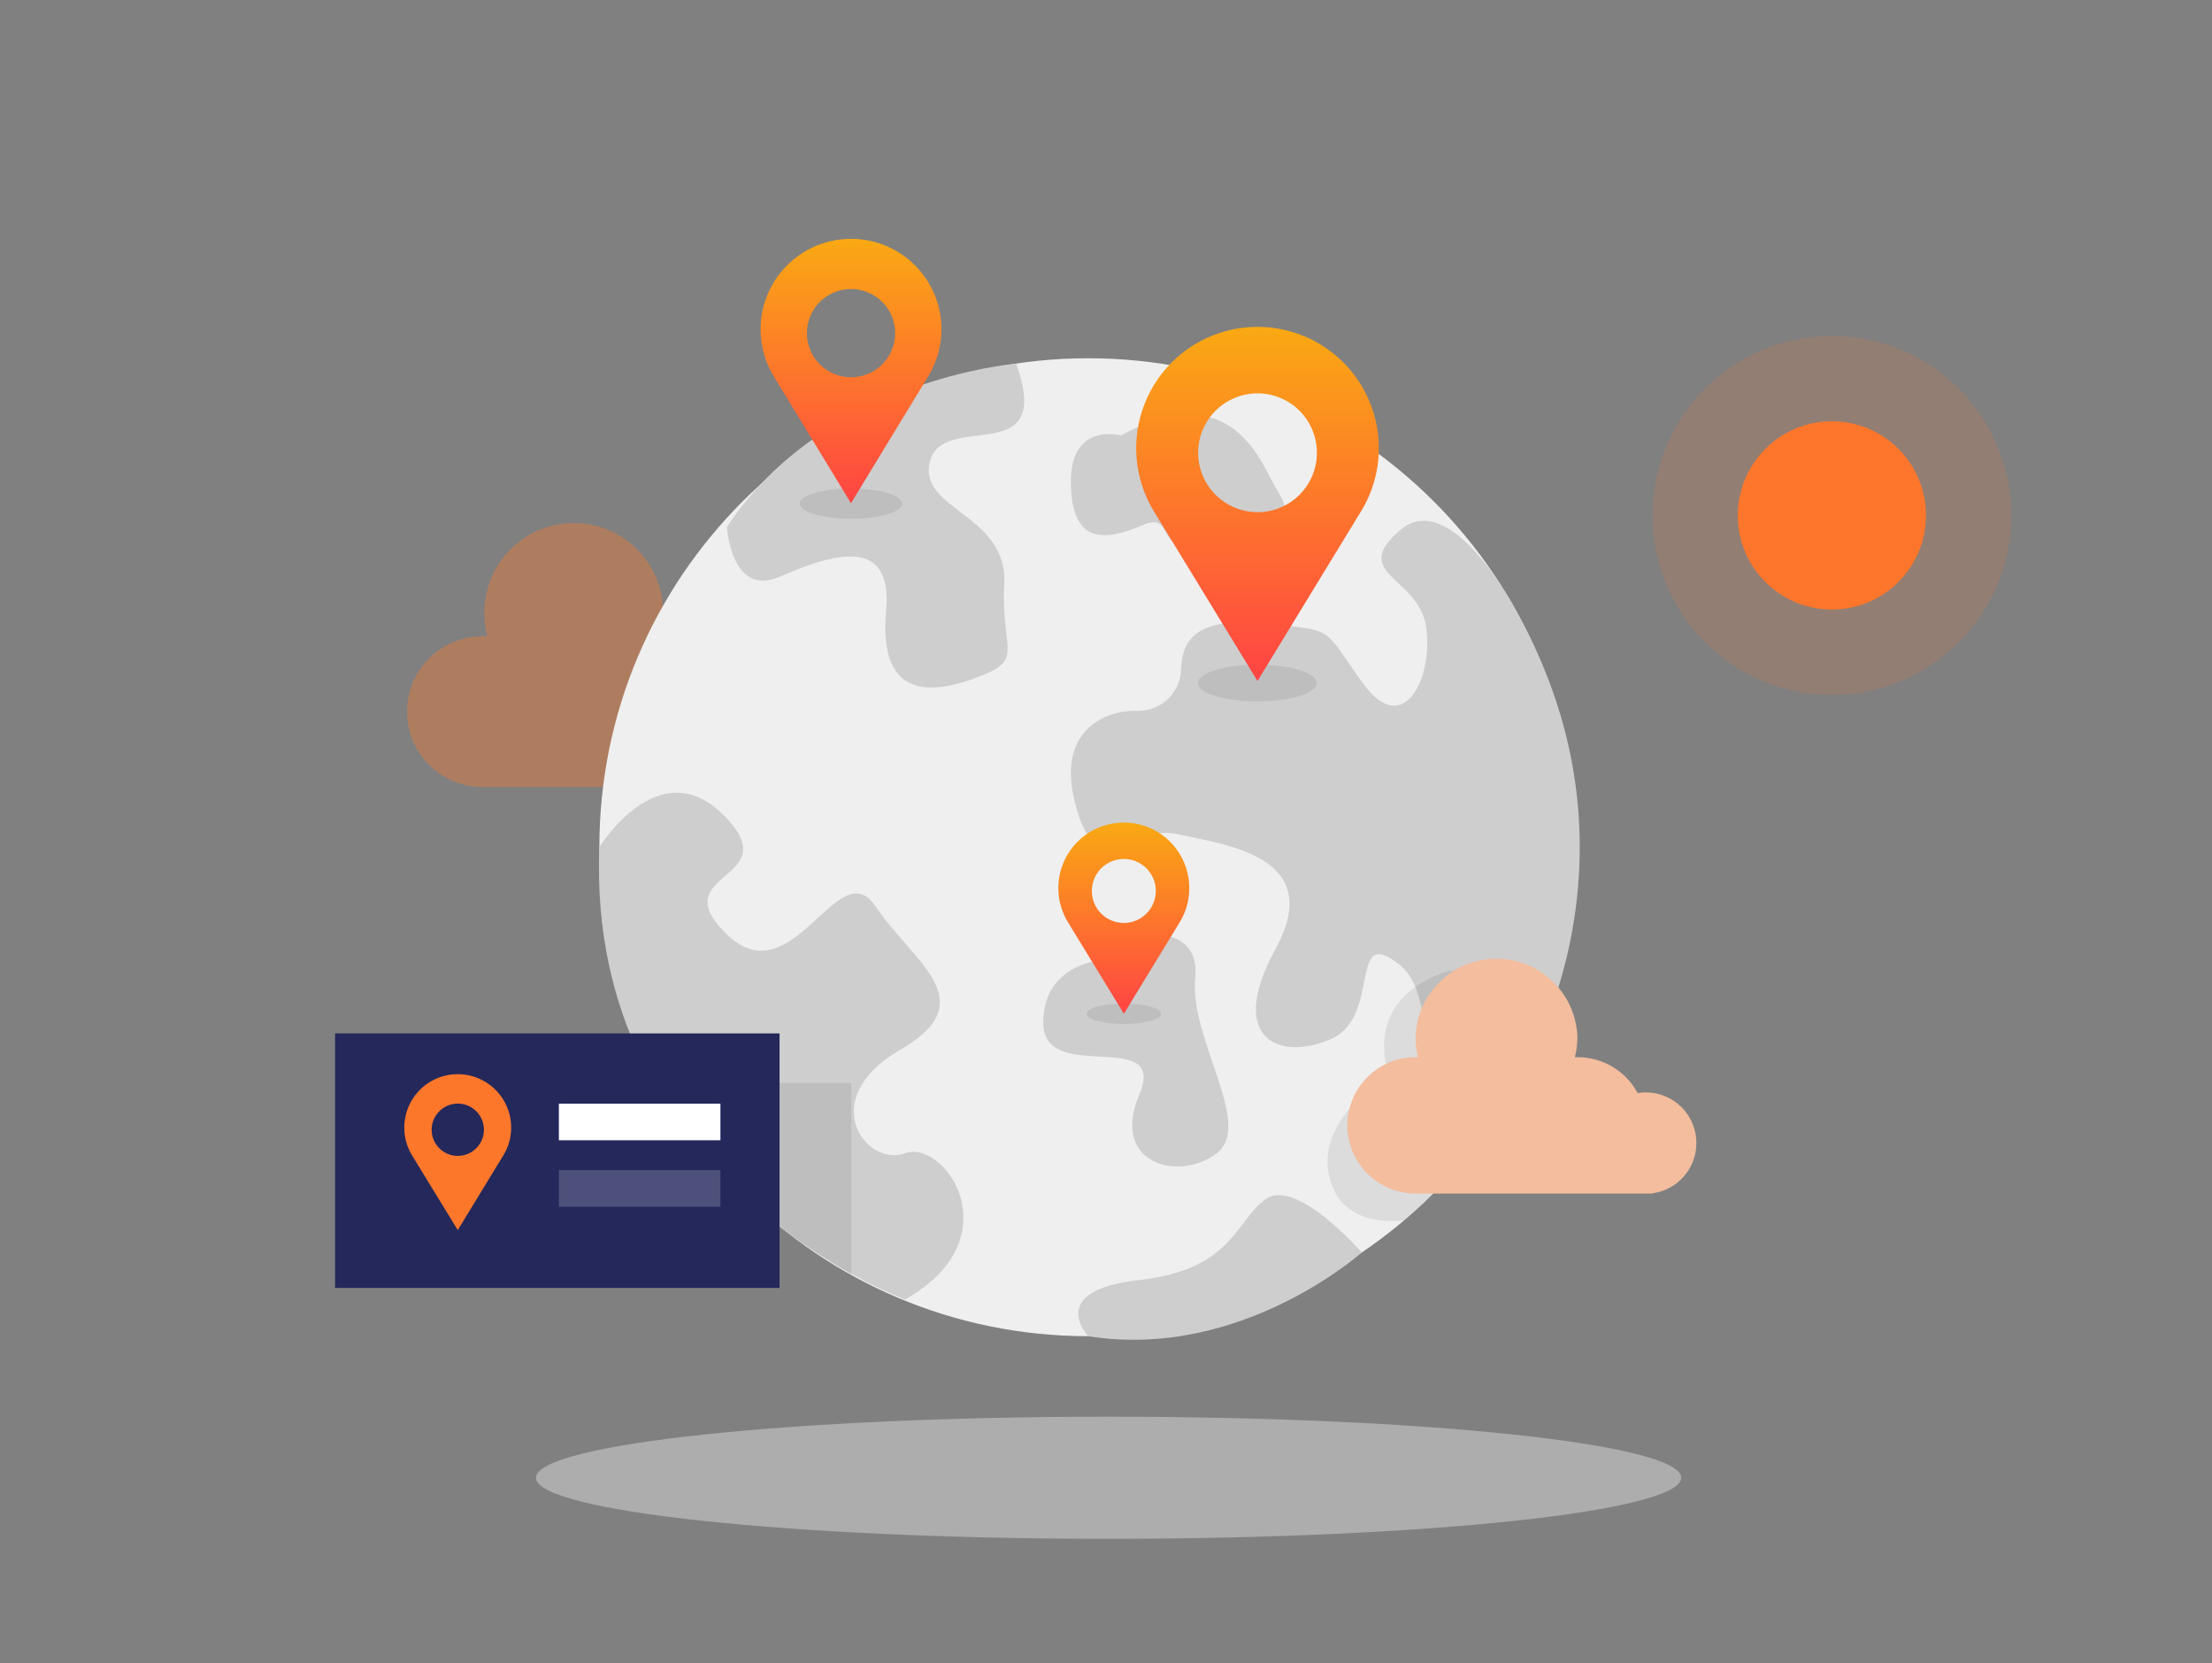 <svg width="290" height="218" viewBox="0 0 290 218" fill="none" xmlns="http://www.w3.org/2000/svg">
<rect x="0" y="0" width="290" height="218" fill="#808080" stroke="none"/>
<path opacity="0.45" d="M145.341 201.688C186.802 201.688 220.412 198.104 220.412 193.684C220.412 189.263 186.802 185.679 145.341 185.679C103.88 185.679 70.27 189.263 70.27 193.684C70.27 198.104 103.88 201.688 145.341 201.688Z" fill="#E6E6E6"/>
<path d="M240.167 79.891C246.98 79.891 252.503 74.368 252.503 67.555C252.503 60.742 246.98 55.219 240.167 55.219C233.354 55.219 227.831 60.742 227.831 67.555C227.831 74.368 233.354 79.891 240.167 79.891Z" fill="#FD772B"/>
<path opacity="0.15" d="M240.167 91.07C253.154 91.07 263.682 80.542 263.682 67.555C263.682 54.568 253.154 44.04 240.167 44.04C227.18 44.04 216.652 54.568 216.652 67.555C216.652 80.542 227.18 91.07 240.167 91.07Z" fill="#FD772B"/>
<path opacity="0.37" d="M104.125 95.821C104.125 93.878 103.353 92.015 101.979 90.641C100.606 89.268 98.743 88.496 96.8 88.496C96.405 88.496 96.011 88.53 95.621 88.597C94.779 87.028 93.528 85.716 92 84.8C90.472 83.885 88.725 83.4 86.944 83.398H86.583C86.821 82.472 86.942 81.52 86.944 80.564C86.983 79 86.709 77.445 86.137 75.989C85.566 74.534 84.709 73.207 83.617 72.088C82.525 70.968 81.22 70.079 79.779 69.471C78.338 68.864 76.79 68.551 75.227 68.551C73.663 68.551 72.115 68.864 70.674 69.471C69.233 70.079 67.928 70.968 66.836 72.088C65.744 73.207 64.887 74.534 64.316 75.989C63.745 77.445 63.47 79 63.509 80.564C63.511 81.52 63.633 82.472 63.87 83.398H63.509C62.19 83.362 60.877 83.591 59.648 84.072C58.419 84.552 57.298 85.273 56.352 86.194C55.407 87.114 54.655 88.215 54.142 89.43C53.629 90.646 53.364 91.952 53.364 93.272C53.364 94.591 53.629 95.898 54.142 97.113C54.655 98.329 55.407 99.43 56.352 100.35C57.298 101.27 58.419 101.992 59.648 102.472C60.877 102.952 62.19 103.181 63.509 103.146H97.776V103.073C99.533 102.839 101.146 101.974 102.313 100.64C103.481 99.306 104.125 97.594 104.125 95.821Z" fill="#FD772B"/>
<path d="M142.666 175.129C178.06 175.129 206.753 146.436 206.753 111.042C206.753 75.647 178.06 46.954 142.666 46.954C107.271 46.954 78.578 75.647 78.578 111.042C78.578 146.436 107.271 175.129 142.666 175.129Z" fill="#EFEFEF"/>
<path d="M95.303 69.088C95.303 69.088 95.867 78.336 102.209 75.596C108.55 72.855 117.104 69.811 116.179 79.985C115.253 90.159 120.337 91.555 127.502 89.002C134.668 86.45 131.197 85.763 131.66 76.521C132.123 67.28 120.091 66.818 121.956 60.346C123.822 53.874 138.248 61.59 133.222 47.677C133.222 47.641 107.936 49.731 95.303 69.088Z" fill="#CECECE"/>
<path d="M148.653 93.174C147.308 93.176 145.978 93.467 144.755 94.027C142.225 95.235 139.173 98.149 140.908 105.105C143.678 116.233 148.298 107.961 154.307 109.321C160.316 110.68 173.954 112.076 167.251 124.318C160.548 136.56 168.176 139.112 174.648 136.104C181.12 133.096 176.723 121.085 183.426 126.4C190.129 131.715 182.428 148.469 198.756 142.055C198.756 142.055 217.556 113.601 198.756 80.021C198.756 80.021 190.238 63.723 183.535 69.5C176.832 75.278 186.058 75.603 186.984 82.234C187.909 88.865 183.997 96.963 178.654 89.515C173.31 82.067 175.111 82.725 166.556 81.8C159.731 81.077 154.987 81.879 154.85 87.679C154.82 89.13 154.228 90.513 153.199 91.537C152.17 92.56 150.784 93.145 149.332 93.167L148.653 93.174Z" fill="#CECECE"/>
<path d="M146.961 57.07C146.961 57.07 140.308 55.226 140.395 63.31C140.482 71.395 144.878 70.932 149.73 68.857C154.582 66.781 150.453 73.477 159.673 71.633C168.892 69.789 169.608 67.613 167.525 64.402C165.443 61.192 161.972 48.986 146.961 57.07Z" fill="#CECECE"/>
<path d="M78.578 111.042C78.578 111.042 86.395 98.257 94.934 106.898C103.474 115.539 86.669 114.129 95.303 122.474C103.937 130.818 109.91 111.461 114.79 118.8C119.671 126.14 129.165 131.151 118.008 137.601C106.851 144.051 113.525 153.053 118.666 151.152C123.807 149.25 132.933 162.258 118.666 170.306C118.666 170.342 76.792 155.063 78.578 111.042Z" fill="#CECECE"/>
<path d="M145.58 125.706C145.58 125.706 136.801 125.706 136.772 134.029C136.744 142.352 153.172 134.477 149.354 143.494C145.536 152.511 154.51 154.941 159.477 151.188C164.445 147.435 155.862 136.126 156.701 128.143C157.54 120.16 146.556 122.011 145.58 125.706Z" fill="#CECECE"/>
<path d="M142.666 175.129C142.666 175.129 136.997 169.149 149.354 167.768C161.712 166.387 161.979 159.908 165.985 157.131C169.991 154.355 178.531 164.153 178.531 164.153C178.531 164.153 162.695 178.332 142.666 175.129Z" fill="#CECECE"/>
<path opacity="0.08" d="M102.202 141.939H111.602V167.059C111.602 167.059 104.371 162.764 102.202 160.711C100.032 158.657 102.202 141.939 102.202 141.939Z" fill="black"/>
<path opacity="0.08" d="M164.843 91.93C169.144 91.93 172.63 90.852 172.63 89.523C172.63 88.193 169.144 87.115 164.843 87.115C160.542 87.115 157.055 88.193 157.055 89.523C157.055 90.852 160.542 91.93 164.843 91.93Z" fill="black"/>
<path d="M180.772 58.676C180.761 56.226 180.185 53.812 179.087 51.621C177.99 49.431 176.401 47.524 174.445 46.049C172.49 44.573 170.22 43.569 167.812 43.115C165.405 42.662 162.925 42.77 160.567 43.432C158.208 44.093 156.034 45.291 154.214 46.931C152.395 48.571 150.978 50.61 150.076 52.887C149.173 55.164 148.809 57.62 149.011 60.061C149.213 62.502 149.977 64.864 151.241 66.962V66.962L164.865 89.255L178.401 67.071C179.962 64.55 180.784 61.641 180.772 58.676V58.676ZM164.865 67.129C163.324 67.129 161.819 66.672 160.538 65.816C159.257 64.96 158.259 63.744 157.67 62.321C157.08 60.898 156.926 59.332 157.226 57.822C157.527 56.311 158.269 54.923 159.358 53.834C160.447 52.745 161.835 52.003 163.345 51.703C164.856 51.402 166.422 51.556 167.845 52.146C169.268 52.735 170.484 53.733 171.34 55.014C172.195 56.295 172.652 57.801 172.652 59.341C172.652 61.406 171.832 63.387 170.371 64.847C168.911 66.308 166.93 67.129 164.865 67.129V67.129Z" fill="url(#paint0_linear)"/>
<path opacity="0.08" d="M111.573 67.989C115.283 67.989 118.29 67.102 118.29 66.008C118.29 64.913 115.283 64.026 111.573 64.026C107.863 64.026 104.855 64.913 104.855 66.008C104.855 67.102 107.863 67.989 111.573 67.989Z" fill="black"/>
<path d="M123.431 43.158C123.431 41.328 123.007 39.522 122.192 37.883C121.377 36.244 120.194 34.816 118.735 33.71C117.277 32.605 115.582 31.852 113.784 31.511C111.985 31.169 110.132 31.249 108.37 31.744C106.608 32.238 104.984 33.133 103.625 34.36C102.267 35.587 101.211 37.111 100.54 38.814C99.869 40.517 99.601 42.352 99.758 44.176C99.914 46 100.491 47.762 101.442 49.326V49.326L111.566 65.957L121.653 49.384C122.814 47.515 123.431 45.359 123.431 43.158ZM111.573 49.449C110.429 49.449 109.31 49.11 108.359 48.474C107.408 47.838 106.666 46.935 106.228 45.878C105.791 44.821 105.676 43.658 105.899 42.536C106.122 41.413 106.673 40.383 107.482 39.574C108.291 38.765 109.322 38.214 110.444 37.991C111.566 37.767 112.729 37.882 113.786 38.32C114.843 38.758 115.747 39.499 116.383 40.45C117.018 41.402 117.357 42.52 117.357 43.664C117.357 45.198 116.748 46.67 115.663 47.755C114.578 48.84 113.107 49.449 111.573 49.449V49.449Z" fill="url(#paint1_linear)"/>
<path opacity="0.08" d="M147.337 134.209C150.036 134.209 152.225 133.611 152.225 132.872C152.225 132.133 150.036 131.534 147.337 131.534C144.637 131.534 142.449 132.133 142.449 132.872C142.449 133.611 144.637 134.209 147.337 134.209Z" fill="black"/>
<path opacity="0.08" d="M190.339 127.174C190.339 127.174 178.769 129.589 182.038 140.913C182.038 140.913 171.09 147.377 174.807 155.765C174.807 155.765 176.362 160.769 184.07 159.937C184.07 159.937 187.331 157.045 187.888 156.437C188.444 155.83 190.339 127.174 190.339 127.174Z" fill="black"/>
<path d="M155.92 116.4C155.921 115.074 155.614 113.766 155.025 112.579C154.436 111.391 153.579 110.356 152.523 109.555C151.466 108.754 150.239 108.209 148.936 107.962C147.634 107.715 146.292 107.773 145.016 108.131C143.739 108.49 142.563 109.139 141.58 110.028C140.597 110.918 139.833 112.022 139.348 113.256C138.863 114.49 138.671 115.82 138.786 117.14C138.901 118.461 139.321 119.737 140.012 120.869V120.869L147.344 132.872L154.633 120.926C155.477 119.568 155.923 117.999 155.92 116.4V116.4ZM147.337 120.97C146.507 120.97 145.696 120.724 145.007 120.263C144.317 119.802 143.78 119.147 143.462 118.381C143.145 117.614 143.062 116.771 143.223 115.958C143.385 115.144 143.785 114.397 144.371 113.81C144.958 113.224 145.705 112.824 146.519 112.663C147.332 112.501 148.175 112.584 148.942 112.901C149.708 113.219 150.363 113.756 150.824 114.446C151.285 115.136 151.531 115.946 151.531 116.776C151.531 117.888 151.089 118.955 150.302 119.741C149.516 120.528 148.449 120.97 147.337 120.97V120.97Z" fill="url(#paint2_linear)"/>
<path d="M222.401 149.807C222.402 148.936 222.231 148.073 221.898 147.268C221.565 146.463 221.077 145.732 220.461 145.116C219.845 144.5 219.114 144.012 218.309 143.679C217.504 143.346 216.641 143.175 215.77 143.176C215.414 143.178 215.058 143.209 214.707 143.27C213.941 141.842 212.8 140.65 211.408 139.82C210.016 138.991 208.424 138.556 206.804 138.563H206.478C206.69 137.721 206.799 136.856 206.804 135.988C206.731 133.222 205.582 130.593 203.6 128.662C201.618 126.731 198.96 125.65 196.192 125.65C193.425 125.65 190.767 126.731 188.785 128.662C186.803 130.593 185.653 133.222 185.581 135.988C185.585 136.856 185.695 137.721 185.906 138.563H185.581C183.211 138.563 180.937 139.504 179.261 141.18C177.585 142.856 176.644 145.13 176.644 147.5C176.644 149.87 177.585 152.144 179.261 153.82C180.937 155.496 183.211 156.437 185.581 156.437H216.638V156.401C218.235 156.189 219.701 155.403 220.761 154.189C221.821 152.976 222.404 151.418 222.401 149.807V149.807Z" fill="#F3BD9E"/>
<path d="M102.201 135.446H43.928V168.802H102.201V135.446Z" fill="#24285B"/>
<path d="M67.016 147.782C67.014 146.703 66.763 145.639 66.282 144.672C65.802 143.706 65.104 142.864 64.245 142.212C63.385 141.559 62.386 141.114 61.326 140.912C60.266 140.709 59.174 140.754 58.134 141.042C57.094 141.331 56.135 141.856 55.331 142.577C54.528 143.297 53.902 144.194 53.502 145.196C53.102 146.198 52.938 147.279 53.025 148.355C53.111 149.431 53.445 150.472 54 151.397L60.016 161.224L65.967 151.47C66.655 150.363 67.018 149.085 67.016 147.782V147.782ZM60.016 151.499C59.339 151.499 58.676 151.298 58.112 150.921C57.549 150.544 57.109 150.009 56.85 149.383C56.59 148.756 56.523 148.067 56.655 147.402C56.787 146.738 57.114 146.127 57.593 145.648C58.072 145.168 58.683 144.842 59.348 144.71C60.013 144.577 60.702 144.645 61.328 144.905C61.954 145.164 62.49 145.603 62.866 146.167C63.243 146.731 63.444 147.393 63.444 148.071C63.444 148.98 63.083 149.852 62.44 150.495C61.797 151.137 60.925 151.499 60.016 151.499Z" fill="#FD772B"/>
<path d="M94.45 144.651H73.271V149.452H94.45V144.651Z" fill="white"/>
<path opacity="0.19" d="M94.45 153.364H73.271V158.166H94.45V153.364Z" fill="white"/>
<defs>
<linearGradient id="paint0_linear" x1="164.865" y1="42.84" x2="164.865" y2="89.255" gradientUnits="userSpaceOnUse">
<stop stop-color="#FAA913"/>
<stop offset="0.5" stop-color="#FD772B"/>
<stop offset="1" stop-color="#FF4444"/>
</linearGradient>
<linearGradient id="paint1_linear" x1="111.573" y1="31.303" x2="111.573" y2="65.957" gradientUnits="userSpaceOnUse">
<stop stop-color="#FAA913"/>
<stop offset="0.5" stop-color="#FD772B"/>
<stop offset="1" stop-color="#FF4444"/>
</linearGradient>
<linearGradient id="paint2_linear" x1="147.337" y1="107.812" x2="147.337" y2="132.872" gradientUnits="userSpaceOnUse">
<stop stop-color="#FAA913"/>
<stop offset="0.5" stop-color="#FD772B"/>
<stop offset="1" stop-color="#FF4444"/>
</linearGradient>
</defs>
</svg>

